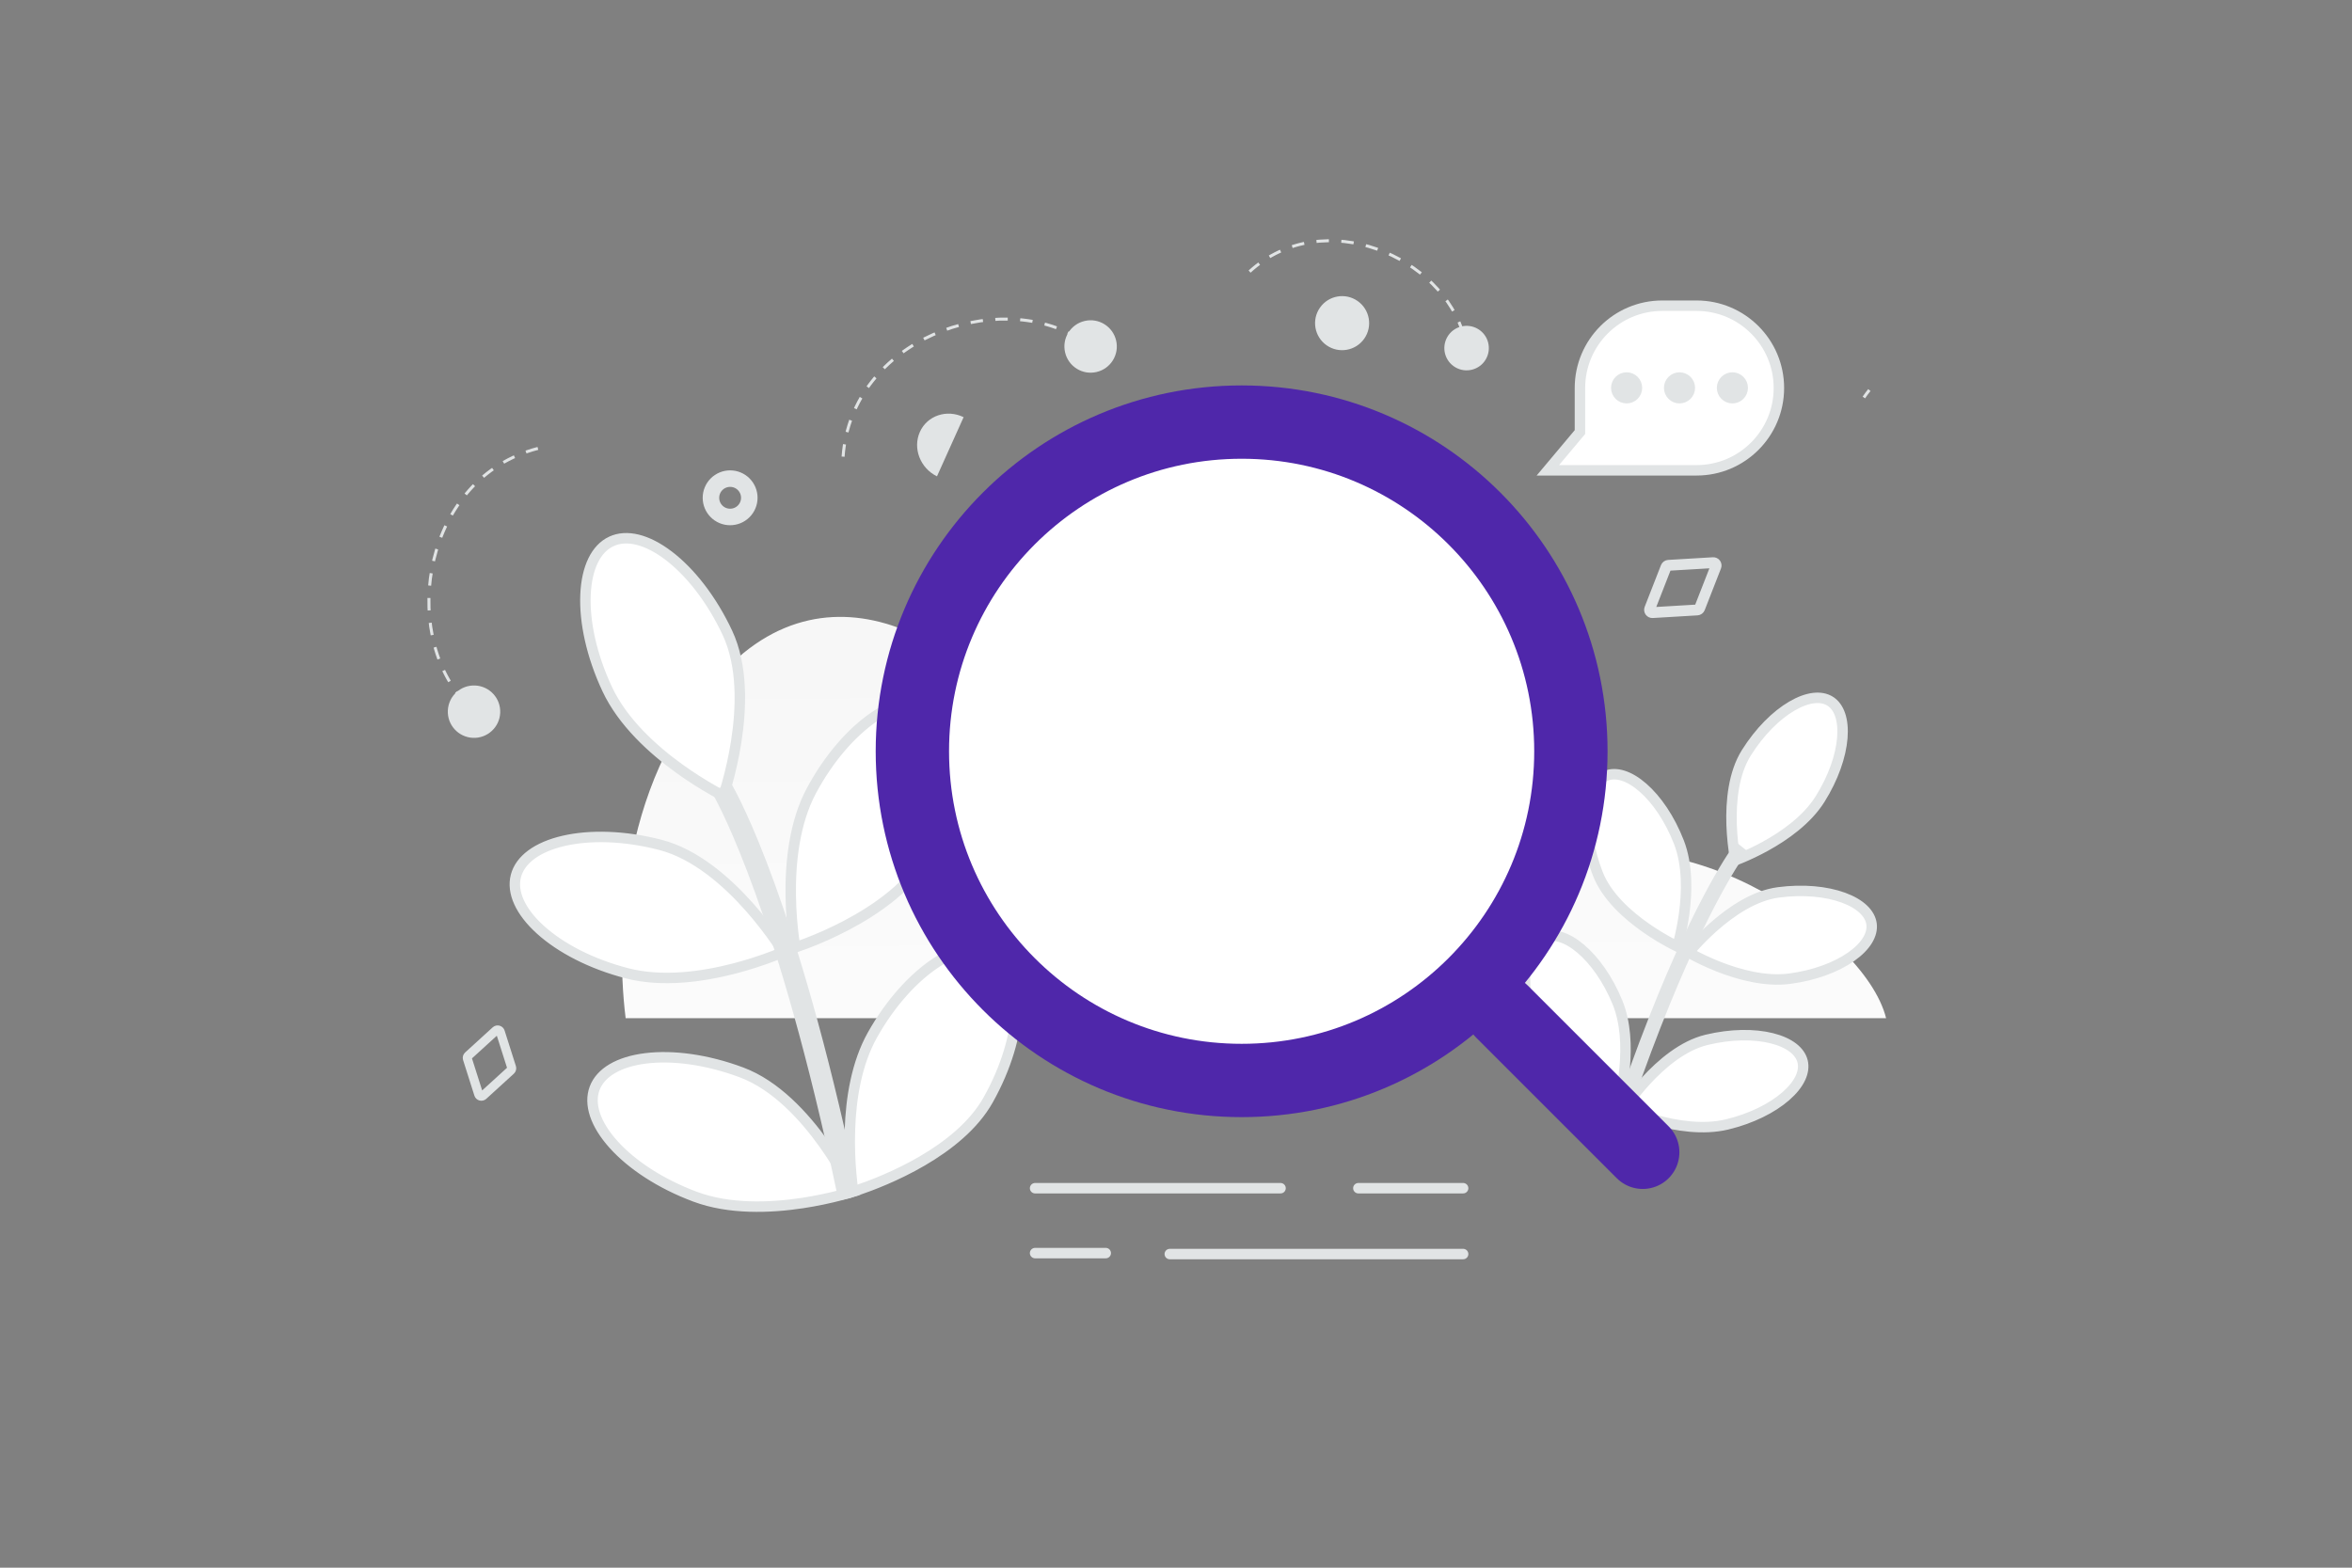 <svg width="900" height="600" viewBox="0 0 900 600" fill="none" xmlns="http://www.w3.org/2000/svg">
<rect x="0" y="0" width="900" height="600" fill="#808080" stroke="none"/>
<g clip-path="url(#clip0_1235_18631)">
<path d="M721.739 389.759C713.328 355.541 633.84 305.569 591.363 335.697C578.325 270.509 566.129 229.858 523.531 197.745C480.933 165.632 409.857 207.607 398.442 295.526C387.026 259.384 328.988 210.674 282.365 251.747C239.226 289.753 234.9 353.437 239.407 389.699H721.739V389.759Z" fill="url(#paint0_linear_1235_18631)"/>
<path d="M664.045 329.247C663.249 324.77 662.769 320.243 662.607 315.699C662.301 306.681 663.322 295.965 668.243 288.117C673.362 279.965 679.666 273.751 685.635 270.256C691.698 266.705 696.886 266.219 700.3 268.364L700.302 268.365C703.716 270.504 705.536 275.388 704.976 282.394C704.425 289.291 701.574 297.672 696.462 305.825C691.485 313.761 682.937 319.82 675.449 323.93C672.34 325.633 669.141 327.165 665.865 328.52C665.182 328.802 664.571 329.044 664.045 329.247ZM614.675 296.86L614.676 296.859C618.43 295.401 623.435 296.858 628.72 301.488C633.924 306.045 638.944 313.333 642.431 322.299C645.825 331.029 645.582 341.5 644.408 349.96C643.918 353.47 643.237 356.95 642.368 360.386C642.207 361.019 642.04 361.65 641.865 362.28C641.175 361.936 640.489 361.584 639.808 361.224C636.473 359.456 633.245 357.495 630.138 355.352C622.722 350.217 614.736 343.003 611.38 334.365C607.894 325.391 606.674 316.625 607.434 309.751C608.205 302.769 610.915 298.318 614.675 296.86ZM620.022 419.616L620.024 419.608C620.8 415.954 621.356 412.258 621.688 408.538L621.689 408.533C622.409 400.576 622.098 391.375 618.919 383.618C615.264 374.718 610.108 367.526 604.82 363.068C599.448 358.54 594.417 357.18 590.692 358.711L590.689 358.712C586.966 360.237 584.34 364.741 583.698 371.741C583.065 378.631 584.447 387.374 588.101 396.274L620.022 419.616ZM620.022 419.616C619.745 420.954 619.436 422.285 619.097 423.609L620.022 419.616ZM620.022 419.616L619.097 423.609L620.022 419.616ZM619.097 423.609L618.746 423.443C615.397 421.832 609.146 418.555 603.003 413.881C596.827 409.181 590.951 403.212 588.101 396.274L619.097 423.609ZM646.14 364.551C646.56 364.052 647.067 363.463 647.654 362.803C650.163 359.981 652.834 357.308 655.654 354.797C662.404 348.807 671.307 342.757 680.49 341.544C690.029 340.284 698.832 341.176 705.332 343.542C711.933 345.946 715.621 349.632 716.153 353.626C716.683 357.625 714.083 362.145 708.332 366.183C702.671 370.158 694.4 373.306 684.861 374.567C675.573 375.793 665.454 373.077 657.51 369.936C653.608 368.388 649.81 366.589 646.14 364.551ZM660.837 430.36C651.73 432.548 641.386 430.9 633.16 428.602C629.748 427.645 626.39 426.502 623.102 425.18C622.497 424.936 621.894 424.685 621.294 424.428C621.66 423.888 622.103 423.25 622.618 422.532C624.82 419.464 627.199 416.528 629.742 413.737C635.831 407.077 644.056 400.132 653.06 397.969C662.413 395.721 671.264 395.69 677.975 397.367C684.793 399.07 688.844 402.354 689.785 406.275C690.727 410.197 688.61 414.963 683.312 419.577C678.096 424.12 670.198 428.113 660.837 430.36Z" fill="white"/>
<path d="M620.022 419.616C619.745 420.954 619.436 422.285 619.097 423.609M620.022 419.616L619.097 423.609M664.045 329.247C663.249 324.77 662.769 320.243 662.607 315.699C662.301 306.681 663.322 295.965 668.243 288.117C673.362 279.965 679.666 273.751 685.635 270.256C691.698 266.705 696.886 266.219 700.3 268.364L700.302 268.365C703.716 270.504 705.536 275.388 704.976 282.394C704.425 289.291 701.574 297.672 696.462 305.825C691.485 313.761 682.937 319.82 675.449 323.93C672.34 325.633 669.141 327.165 665.865 328.52C665.182 328.802 664.571 329.044 664.045 329.247V329.247ZM614.675 296.86L614.676 296.859C618.43 295.401 623.435 296.858 628.72 301.488C633.924 306.045 638.944 313.333 642.431 322.299C645.825 331.029 645.582 341.5 644.408 349.96C643.918 353.47 643.237 356.95 642.368 360.386C642.207 361.019 642.04 361.65 641.865 362.28C641.175 361.936 640.489 361.584 639.808 361.224C636.473 359.456 633.245 357.495 630.138 355.352C622.722 350.217 614.736 343.003 611.38 334.365C607.894 325.391 606.674 316.625 607.434 309.751C608.205 302.769 610.915 298.318 614.675 296.86V296.86ZM620.022 419.616L620.024 419.608C620.8 415.954 621.356 412.258 621.688 408.538L621.689 408.533C622.409 400.576 622.098 391.375 618.919 383.618C615.264 374.718 610.108 367.526 604.82 363.068C599.448 358.54 594.417 357.18 590.692 358.711L590.689 358.712C586.966 360.237 584.34 364.741 583.698 371.741C583.065 378.631 584.447 387.374 588.101 396.274L620.022 419.616V419.616ZM619.097 423.609L618.746 423.443C615.397 421.832 609.146 418.555 603.003 413.881C596.827 409.181 590.951 403.212 588.101 396.274L619.097 423.609V423.609ZM646.14 364.551C646.56 364.052 647.067 363.463 647.654 362.803C650.163 359.981 652.834 357.308 655.654 354.797C662.404 348.807 671.307 342.757 680.49 341.544C690.029 340.284 698.832 341.176 705.332 343.542C711.933 345.946 715.621 349.632 716.153 353.626C716.683 357.625 714.083 362.145 708.332 366.183C702.671 370.158 694.4 373.306 684.861 374.567C675.573 375.793 665.454 373.077 657.51 369.936C653.608 368.388 649.81 366.589 646.14 364.551V364.551ZM660.837 430.36C651.73 432.548 641.386 430.9 633.16 428.602C629.748 427.645 626.39 426.502 623.102 425.18C622.497 424.936 621.894 424.685 621.294 424.428C621.66 423.888 622.103 423.25 622.618 422.532C624.82 419.464 627.199 416.528 629.742 413.737C635.831 407.077 644.056 400.132 653.06 397.969C662.413 395.721 671.264 395.69 677.975 397.367C684.793 399.07 688.844 402.354 689.785 406.275C690.727 410.197 688.61 414.963 683.312 419.577C678.096 424.12 670.198 428.113 660.837 430.36V430.36Z" stroke="#E1E4E5" stroke-width="4"/>
<path d="M626.328 411.774C624.801 416.016 623.31 420.271 621.853 424.538L620.891 424.42L620.867 424.409L620.356 424.177C622.121 419.002 623.856 414.077 625.562 409.382L625.563 409.38C645.36 354.693 660.462 331.238 664.733 325.188L665.948 326.161C661.599 332.391 646.146 356.713 626.328 411.774ZM276.817 304.628C277.166 303.538 277.62 302.063 278.123 300.273C279.632 294.9 280.828 289.445 281.703 283.934C283.767 270.796 284.23 254.765 278.338 242.189C272.283 229.286 264.12 218.975 255.904 212.706C247.601 206.37 239.739 204.487 233.904 207.226L233.902 207.227C228.069 209.957 224.487 217.208 224.046 227.646C223.609 237.975 226.311 250.847 232.356 263.749C238.293 276.42 249.822 286.89 260.045 294.251C264.3 297.308 268.718 300.13 273.28 302.706C274.699 303.507 275.899 304.15 276.817 304.628ZM356.778 270.071L356.777 270.07C351.104 267.026 343.149 268.482 334.513 274.357C325.968 280.171 317.257 290.019 310.518 302.569C303.899 314.894 302.384 330.389 302.584 342.982C302.683 349.249 303.206 354.731 303.703 358.644C303.908 360.261 304.109 361.608 304.274 362.629C305.356 362.26 306.81 361.744 308.546 361.079C313.756 359.086 318.846 356.791 323.789 354.205C335.558 348.022 348.694 338.826 355.263 326.584C362.003 314.024 365.4 301.32 365.522 290.987C365.646 280.546 362.46 273.115 356.778 270.071ZM325.683 448.904L325.684 448.913C325.938 451.962 326.244 454.42 326.473 456.057C326.945 455.905 327.486 455.729 328.092 455.527C333.291 453.767 343.052 450.085 352.915 444.325C362.815 438.545 372.611 430.791 378.122 420.978C385.096 408.557 388.726 395.916 389.04 385.582C389.358 375.139 386.312 367.645 380.7 364.5L380.698 364.499C375.085 361.345 367.105 362.648 358.36 368.358C349.708 374.008 340.812 383.691 333.838 396.114C327.713 407.039 325.606 420.567 325.232 432.356V432.361C325.016 438.677 325.291 444.428 325.683 448.904ZM299.787 364.357C298.97 363.08 298.13 361.818 297.267 360.573C294.094 355.982 290.656 351.579 286.97 347.389C278.17 337.416 266.12 326.832 252.677 323.352C238.885 319.782 225.741 319.493 215.672 321.821C205.497 324.174 199.026 329.027 197.406 335.26C195.786 341.502 199.085 348.889 206.839 355.887C214.512 362.811 226.148 368.938 239.94 372.508C253.485 376.015 268.904 373.818 281.096 370.645C286.165 369.32 291.157 367.72 296.052 365.853C297.305 365.374 298.55 364.876 299.787 364.357ZM265.965 458.009C279.069 462.909 294.628 462.328 307.081 460.439C312.259 459.649 317.39 458.577 322.451 457.228C324.025 456.808 325.332 456.428 326.322 456.128C325.642 454.773 324.938 453.431 324.209 452.102C321.531 447.205 318.57 442.469 315.34 437.918C307.626 427.084 296.745 415.302 283.741 410.44C270.399 405.451 257.354 403.793 247.095 405.06C236.728 406.341 229.787 410.496 227.531 416.535C225.275 422.574 227.786 430.264 234.769 438.03C241.679 445.715 252.613 453.02 265.965 458.009Z" fill="white" stroke="#E1E4E5" stroke-width="4"/>
<path d="M272.455 303.415C272.694 303.773 293.702 338.999 315.965 436.932C317.668 444.43 319.301 451.945 320.863 459.474L321.341 459.374L324.846 458.637V458.617H324.866L325.005 458.597C325.443 458.458 326.758 458.06 328.729 457.403C326.989 449.006 325.156 440.629 323.233 432.272C300.93 334.997 280.3 300.666 279.384 299.133L272.455 303.415Z" fill="#E1E4E5"/>
<path fill-rule="evenodd" clip-rule="evenodd" d="M601.104 287.537C601.104 357.122 544.697 413.529 475.113 413.529C405.528 413.529 349.121 357.122 349.121 287.537C349.121 217.952 405.528 161.545 475.113 161.545C544.697 161.545 601.104 217.952 601.104 287.537Z" fill="white" stroke="#4F27AA" stroke-width="28.062" stroke-linecap="round" stroke-linejoin="round"/>
<path d="M628.594 441.017L574.761 387.184" stroke="#4F27AA" stroke-width="28.062" stroke-linecap="round" stroke-linejoin="round"/>
<path d="M286.722 190.522C286.722 191.486 286.531 192.441 286.162 193.332C285.793 194.222 285.251 195.031 284.569 195.713C283.887 196.394 283.077 196.935 282.186 197.303C281.294 197.671 280.339 197.861 279.375 197.86C275.316 197.86 272.045 194.561 272.045 190.522C272.045 189.557 272.236 188.602 272.605 187.712C272.974 186.821 273.516 186.012 274.198 185.33C274.88 184.649 275.69 184.108 276.581 183.74C277.473 183.372 278.428 183.183 279.392 183.184C280.355 183.183 281.31 183.373 282.2 183.741C283.09 184.11 283.898 184.651 284.579 185.332C285.26 186.014 285.8 186.823 286.167 187.713C286.535 188.604 286.724 189.558 286.722 190.522Z" stroke="#E1E4E5" stroke-width="6.319" stroke-miterlimit="10"/>
<path d="M522.03 129.625C518.747 134.301 512.294 135.431 507.618 132.147C502.942 128.864 501.812 122.411 505.096 117.735C508.379 113.059 514.832 111.929 519.508 115.213C524.185 118.496 525.314 124.949 522.03 129.625Z" fill="#E1E4E5"/>
<path d="M604.101 165.926L604.569 165.369V148.502C604.569 131.109 618.667 117 636.072 117H649.198C666.591 117 680.7 131.109 680.7 148.502C680.7 165.896 666.591 180.005 649.198 180.005H592.289L604.101 165.926Z" fill="white" stroke="#E1E4E5" stroke-width="4"/>
<path d="M626.386 148.444C626.385 149.493 625.969 150.499 625.227 151.241C624.485 151.983 623.479 152.4 622.43 152.4C621.381 152.399 620.375 151.982 619.634 151.241C618.892 150.499 618.475 149.493 618.474 148.444C618.475 147.395 618.892 146.39 619.634 145.648C620.375 144.906 621.381 144.489 622.43 144.488C623.479 144.489 624.485 144.906 625.227 145.648C625.969 146.389 626.385 147.395 626.386 148.444ZM646.625 148.444C646.624 149.493 646.208 150.499 645.466 151.241C644.724 151.983 643.718 152.4 642.669 152.4C641.62 152.4 640.614 151.983 639.872 151.241C639.13 150.499 638.714 149.493 638.713 148.444C638.714 147.395 639.13 146.389 639.872 145.648C640.614 144.906 641.62 144.489 642.669 144.488C643.718 144.489 644.724 144.906 645.466 145.648C646.208 146.389 646.624 147.395 646.625 148.444ZM666.864 148.444C666.863 149.493 666.446 150.499 665.705 151.241C664.963 151.983 663.957 152.4 662.908 152.4C661.859 152.4 660.853 151.983 660.111 151.241C659.369 150.499 658.953 149.493 658.952 148.444C658.953 147.395 659.369 146.389 660.111 145.648C660.853 144.906 661.859 144.489 662.908 144.488C663.957 144.489 664.963 144.906 665.705 145.648C666.446 146.389 666.863 147.395 666.864 148.444Z" fill="#E1E4E5" stroke="#E1E4E5" stroke-width="4"/>
<path d="M396.082 454.762H490.003M519.782 454.762H559.871M396.082 479.599H423.118M447.624 479.961H559.871" stroke="#E1E4E5" stroke-width="4" stroke-miterlimit="10" stroke-linecap="round" stroke-linejoin="round"/>
<path d="M205.829 171.621C162.213 182.928 152.708 241.189 177.768 268.665" stroke="#E1E4E5" stroke-width="1.145" stroke-miterlimit="10" stroke-dasharray="4.76 4.76"/>
<path d="M179.017 269.967C179.843 270.812 180.707 271.621 181.606 272.389" stroke="#E1E4E5" stroke-width="1.145" stroke-miterlimit="10"/>
<path d="M181.856 262.362C187.389 262.63 191.669 267.317 191.4 272.85C191.148 278.375 186.445 282.663 180.913 282.394C175.38 282.126 171.1 277.439 171.368 271.906C171.629 266.358 176.323 262.093 181.856 262.362Z" fill="#E1E4E5"/>
<path d="M322.609 174.774C325.889 129.835 381.491 110.009 413.026 129.72" stroke="#E1E4E5" stroke-width="1.145" stroke-miterlimit="10" stroke-dasharray="4.76 4.76"/>
<path d="M713.205 152.135C713.867 151.155 714.571 150.205 715.317 149.287" stroke="#E1E4E5" stroke-width="1.145" stroke-miterlimit="10"/>
<path d="M407.559 134.875C408.818 140.27 414.198 143.637 419.592 142.378C424.982 141.136 428.354 135.74 427.095 130.345C425.836 124.951 420.457 121.583 415.062 122.842C409.651 124.097 406.3 129.481 407.559 134.875Z" fill="#E1E4E5"/>
<path d="M478.16 103.938C506.418 78.135 552.288 98.366 560.231 128.933" stroke="#E1E4E5" stroke-width="1.145" stroke-miterlimit="10" stroke-dasharray="4.76 4.76"/>
<path d="M553.85 128.921C551.477 132.983 552.829 138.201 556.891 140.574C560.941 142.954 566.172 141.594 568.544 137.532C570.917 133.47 569.565 128.252 565.502 125.879C564.538 125.312 563.471 124.94 562.363 124.786C561.255 124.632 560.127 124.698 559.044 124.981C557.962 125.263 556.946 125.757 556.054 126.433C555.163 127.109 554.414 127.955 553.85 128.921Z" fill="#E1E4E5"/>
<path d="M195.774 408.54C195.901 408.938 195.784 409.374 195.476 409.656L184.912 419.291C184.779 419.412 184.618 419.498 184.444 419.541C184.269 419.583 184.086 419.581 183.913 419.535C183.739 419.488 183.58 419.399 183.45 419.275C183.32 419.15 183.223 418.996 183.169 418.824L178.838 405.198C178.776 405.003 178.772 404.794 178.825 404.596C178.878 404.399 178.987 404.22 179.138 404.082L189.7 394.451C189.833 394.33 189.994 394.245 190.169 394.202C190.343 394.16 190.526 394.162 190.699 394.208C190.873 394.255 191.032 394.344 191.162 394.468C191.292 394.592 191.388 394.747 191.443 394.918L195.774 408.54V408.54Z" stroke="#E1E4E5" stroke-width="3.436" stroke-miterlimit="10"/>
<path d="M650.378 232.767C650.304 232.957 650.176 233.123 650.011 233.243C649.845 233.364 649.648 233.434 649.444 233.447L632.339 234.466C632.16 234.476 631.98 234.442 631.818 234.365C631.655 234.288 631.514 234.172 631.409 234.027C631.303 233.881 631.235 233.712 631.212 233.533C631.189 233.355 631.212 233.174 631.277 233.007L637.509 217.046C637.661 216.656 638.026 216.391 638.444 216.366L655.544 215.35C655.723 215.339 655.902 215.374 656.065 215.45C656.227 215.527 656.368 215.644 656.474 215.789C656.579 215.934 656.647 216.104 656.67 216.282C656.693 216.46 656.671 216.641 656.606 216.809L650.378 232.767Z" stroke="#E1E4E5" stroke-width="4.148" stroke-miterlimit="10"/>
<path d="M358.538 182.304C352.114 179.179 349.192 171.562 351.996 165.305C354.799 159.048 362.292 156.523 368.731 159.662" fill="#E1E4E5"/>
</g>
<defs>
<linearGradient id="paint0_linear_1235_18631" x1="490.184" y1="503.437" x2="487.563" y2="-33.627" gradientUnits="userSpaceOnUse">
<stop stop-color="white"/>
<stop offset="1" stop-color="#EEEEEE"/>
</linearGradient>
<clipPath id="clip0_1235_18631">
<rect width="900" height="600" fill="white"/>
</clipPath>
</defs>
</svg>
